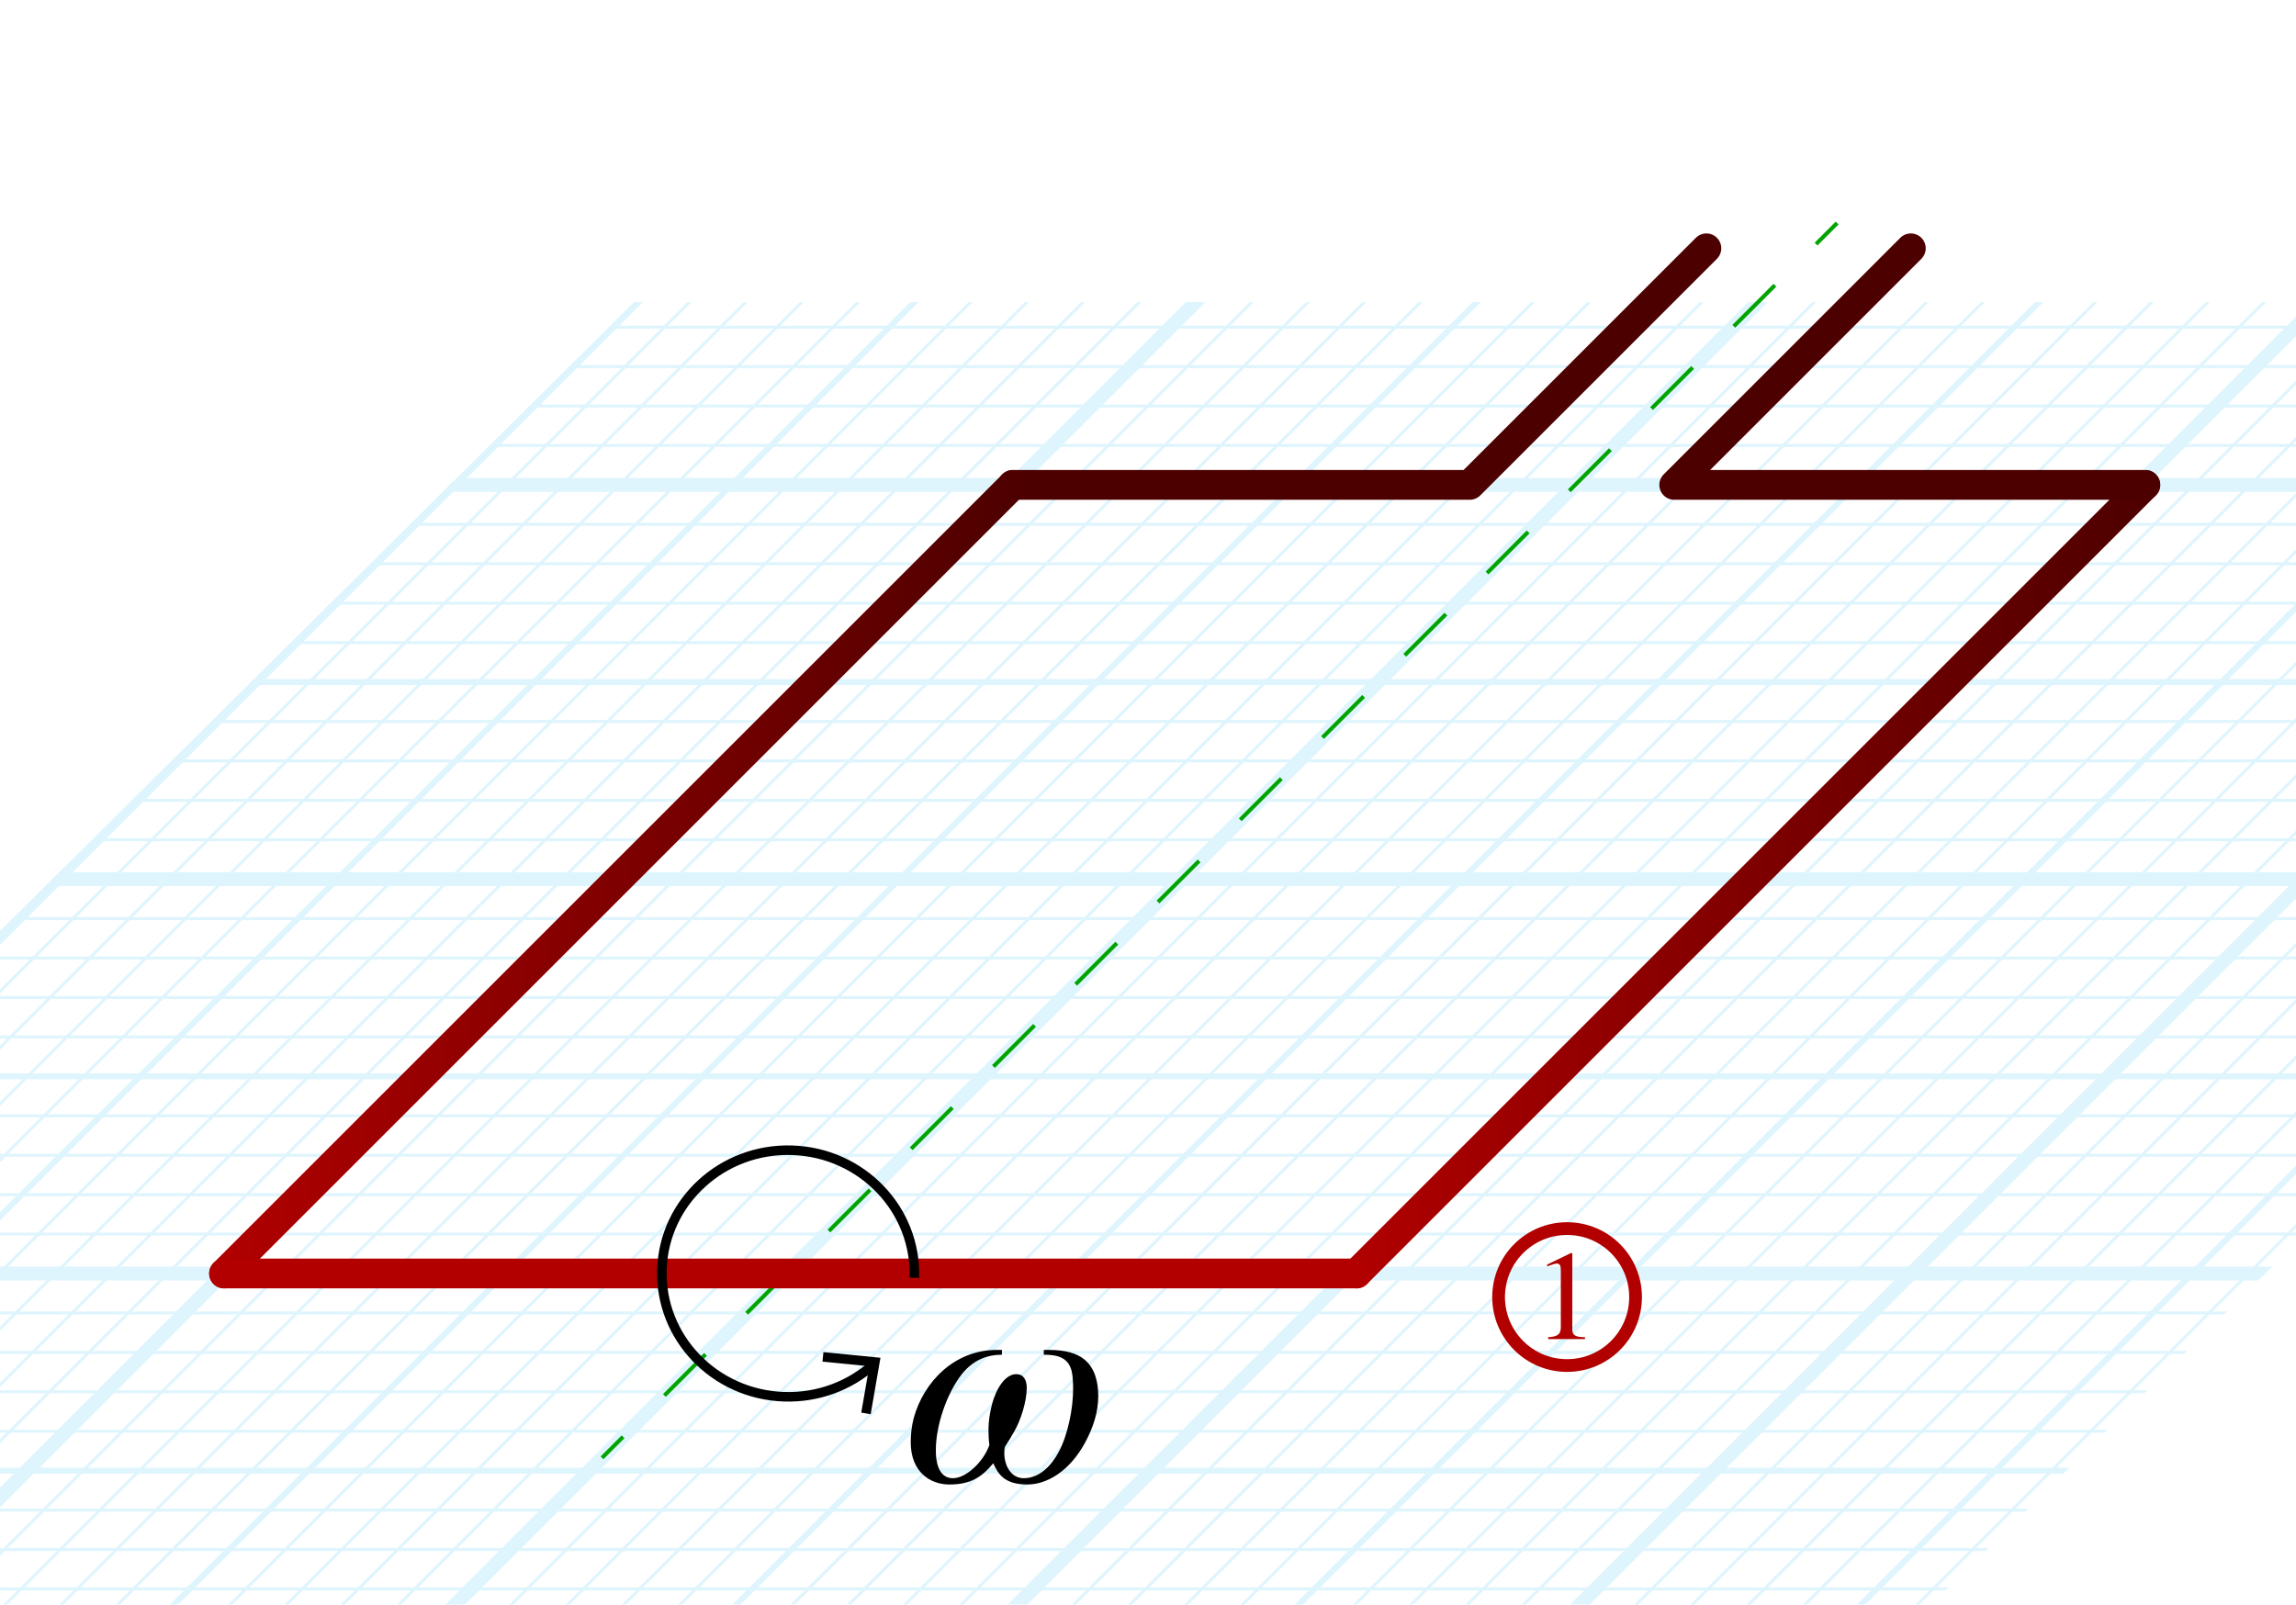 <?xml version="1.0" encoding="utf-8"?>
<!-- Generator: Adobe Illustrator 26.0.1, SVG Export Plug-In . SVG Version: 6.00 Build 0)  -->
<svg version="1.1" xmlns="http://www.w3.org/2000/svg" xmlns:xlink="http://www.w3.org/1999/xlink" x="0px" y="0px"
	 viewBox="0 0 115.73 80.908" enable-background="new 0 0 115.73 80.908" xml:space="preserve">
<g id="Graph_paper_slanted" opacity="0.5">
	<g id="Clipped_grid_00000003068028900943026870000011536296927355263674_">
		<defs>
			<polygon id="SVGID_1_" points="81.006,97.104 -50.577,97.104 31.97,15.239 163.553,15.239 			"/>
		</defs>
		<clipPath id="SVGID_00000024717645630178284280000008087311685780605324_">
			<use xlink:href="#SVGID_1_"  overflow="visible"/>
		</clipPath>
		
			<g id="Grid_00000142891597197125820610000009767860333217090727_" opacity="0.25" clip-path="url(#SVGID_00000024717645630178284280000008087311685780605324_)">
			<g id="Horizontal_1_mm_00000151508609497893311650000018408800186222605470_">
				
					<line fill="none" stroke="#00ABEB" stroke-width="0.15" stroke-miterlimit="10" x1="3.707" y1="-13.324" x2="230.548" y2="-13.324"/>
				
					<line fill="none" stroke="#00ABEB" stroke-width="0.15" stroke-miterlimit="10" x1="5.695" y1="-15.312" x2="232.536" y2="-15.312"/>
				
					<line fill="none" stroke="#00ABEB" stroke-width="0.15" stroke-miterlimit="10" x1="-113.582" y1="103.964" x2="113.259" y2="103.964"/>
				
					<line fill="none" stroke="#00ABEB" stroke-width="0.15" stroke-miterlimit="10" x1="-111.594" y1="101.976" x2="115.247" y2="101.976"/>
				
					<line fill="none" stroke="#00ABEB" stroke-width="0.15" stroke-miterlimit="10" x1="-109.606" y1="99.988" x2="117.235" y2="99.988"/>
				<line fill="none" stroke="#00ABEB" stroke-width="0.15" stroke-miterlimit="10" x1="-107.618" y1="98" x2="119.223" y2="98"/>
				
					<line fill="none" stroke="#00ABEB" stroke-width="0.15" stroke-miterlimit="10" x1="-105.63" y1="96.012" x2="121.211" y2="96.012"/>
				
					<line fill="none" stroke="#00ABEB" stroke-width="0.15" stroke-miterlimit="10" x1="-103.642" y1="94.025" x2="123.199" y2="94.025"/>
				
					<line fill="none" stroke="#00ABEB" stroke-width="0.15" stroke-miterlimit="10" x1="-101.654" y1="92.037" x2="125.187" y2="92.037"/>
				
					<line fill="none" stroke="#00ABEB" stroke-width="0.15" stroke-miterlimit="10" x1="-99.667" y1="90.049" x2="127.174" y2="90.049"/>
				
					<line fill="none" stroke="#00ABEB" stroke-width="0.15" stroke-miterlimit="10" x1="-97.678" y1="88.061" x2="129.163" y2="88.061"/>
				
					<line fill="none" stroke="#00ABEB" stroke-width="0.15" stroke-miterlimit="10" x1="-95.69" y1="86.072" x2="131.151" y2="86.072"/>
				
					<line fill="none" stroke="#00ABEB" stroke-width="0.15" stroke-miterlimit="10" x1="-93.703" y1="84.085" x2="133.138" y2="84.085"/>
				
					<line fill="none" stroke="#00ABEB" stroke-width="0.15" stroke-miterlimit="10" x1="-91.714" y1="82.097" x2="135.126" y2="82.097"/>
				
					<line fill="none" stroke="#00ABEB" stroke-width="0.15" stroke-miterlimit="10" x1="-89.726" y1="80.109" x2="137.115" y2="80.109"/>
				
					<line fill="none" stroke="#00ABEB" stroke-width="0.15" stroke-miterlimit="10" x1="-87.739" y1="78.121" x2="139.102" y2="78.121"/>
				
					<line fill="none" stroke="#00ABEB" stroke-width="0.15" stroke-miterlimit="10" x1="-85.751" y1="76.133" x2="141.09" y2="76.133"/>
				
					<line fill="none" stroke="#00ABEB" stroke-width="0.15" stroke-miterlimit="10" x1="-83.762" y1="74.145" x2="143.078" y2="74.145"/>
				
					<line fill="none" stroke="#00ABEB" stroke-width="0.15" stroke-miterlimit="10" x1="-81.775" y1="72.157" x2="145.066" y2="72.157"/>
				
					<line fill="none" stroke="#00ABEB" stroke-width="0.15" stroke-miterlimit="10" x1="-79.787" y1="70.169" x2="147.054" y2="70.169"/>
				
					<line fill="none" stroke="#00ABEB" stroke-width="0.15" stroke-miterlimit="10" x1="-77.799" y1="68.181" x2="149.042" y2="68.181"/>
				
					<line fill="none" stroke="#00ABEB" stroke-width="0.15" stroke-miterlimit="10" x1="-75.811" y1="66.194" x2="151.03" y2="66.194"/>
				
					<line fill="none" stroke="#00ABEB" stroke-width="0.15" stroke-miterlimit="10" x1="-73.823" y1="64.205" x2="153.018" y2="64.205"/>
				
					<line fill="none" stroke="#00ABEB" stroke-width="0.15" stroke-miterlimit="10" x1="-71.834" y1="62.217" x2="155.006" y2="62.217"/>
				
					<line fill="none" stroke="#00ABEB" stroke-width="0.15" stroke-miterlimit="10" x1="-69.847" y1="60.23" x2="156.994" y2="60.23"/>
				
					<line fill="none" stroke="#00ABEB" stroke-width="0.15" stroke-miterlimit="10" x1="-67.859" y1="58.241" x2="158.982" y2="58.241"/>
				
					<line fill="none" stroke="#00ABEB" stroke-width="0.15" stroke-miterlimit="10" x1="-65.871" y1="56.254" x2="160.97" y2="56.254"/>
				
					<line fill="none" stroke="#00ABEB" stroke-width="0.15" stroke-miterlimit="10" x1="-63.883" y1="54.266" x2="162.958" y2="54.266"/>
				
					<line fill="none" stroke="#00ABEB" stroke-width="0.15" stroke-miterlimit="10" x1="-61.895" y1="52.278" x2="164.946" y2="52.278"/>
				
					<line fill="none" stroke="#00ABEB" stroke-width="0.15" stroke-miterlimit="10" x1="-59.907" y1="50.29" x2="166.933" y2="50.29"/>
				
					<line fill="none" stroke="#00ABEB" stroke-width="0.15" stroke-miterlimit="10" x1="-57.919" y1="48.302" x2="168.921" y2="48.302"/>
				
					<line fill="none" stroke="#00ABEB" stroke-width="0.15" stroke-miterlimit="10" x1="-55.931" y1="46.314" x2="170.91" y2="46.314"/>
				
					<line fill="none" stroke="#00ABEB" stroke-width="0.15" stroke-miterlimit="10" x1="-53.944" y1="44.326" x2="172.897" y2="44.326"/>
				
					<line fill="none" stroke="#00ABEB" stroke-width="0.15" stroke-miterlimit="10" x1="-51.956" y1="42.338" x2="174.885" y2="42.338"/>
				
					<line fill="none" stroke="#00ABEB" stroke-width="0.15" stroke-miterlimit="10" x1="-49.967" y1="40.35" x2="176.873" y2="40.35"/>
				
					<line fill="none" stroke="#00ABEB" stroke-width="0.15" stroke-miterlimit="10" x1="-47.98" y1="38.363" x2="178.861" y2="38.363"/>
				
					<line fill="none" stroke="#00ABEB" stroke-width="0.15" stroke-miterlimit="10" x1="-45.992" y1="36.374" x2="180.849" y2="36.374"/>
				
					<line fill="none" stroke="#00ABEB" stroke-width="0.15" stroke-miterlimit="10" x1="-44.004" y1="34.386" x2="182.837" y2="34.386"/>
				
					<line fill="none" stroke="#00ABEB" stroke-width="0.15" stroke-miterlimit="10" x1="-42.016" y1="32.399" x2="184.825" y2="32.399"/>
				
					<line fill="none" stroke="#00ABEB" stroke-width="0.15" stroke-miterlimit="10" x1="-40.028" y1="30.411" x2="186.813" y2="30.411"/>
				
					<line fill="none" stroke="#00ABEB" stroke-width="0.15" stroke-miterlimit="10" x1="-38.04" y1="28.422" x2="188.801" y2="28.422"/>
				
					<line fill="none" stroke="#00ABEB" stroke-width="0.15" stroke-miterlimit="10" x1="-36.052" y1="26.435" x2="190.789" y2="26.435"/>
				
					<line fill="none" stroke="#00ABEB" stroke-width="0.15" stroke-miterlimit="10" x1="-34.064" y1="24.446" x2="192.777" y2="24.446"/>
				
					<line fill="none" stroke="#00ABEB" stroke-width="0.15" stroke-miterlimit="10" x1="-32.076" y1="22.459" x2="194.765" y2="22.459"/>
				
					<line fill="none" stroke="#00ABEB" stroke-width="0.15" stroke-miterlimit="10" x1="-30.088" y1="20.471" x2="196.753" y2="20.471"/>
				
					<line fill="none" stroke="#00ABEB" stroke-width="0.15" stroke-miterlimit="10" x1="-28.1" y1="18.483" x2="198.741" y2="18.483"/>
				
					<line fill="none" stroke="#00ABEB" stroke-width="0.15" stroke-miterlimit="10" x1="-26.112" y1="16.495" x2="200.728" y2="16.495"/>
				
					<line fill="none" stroke="#00ABEB" stroke-width="0.15" stroke-miterlimit="10" x1="-24.124" y1="14.507" x2="202.717" y2="14.507"/>
				
					<line fill="none" stroke="#00ABEB" stroke-width="0.15" stroke-miterlimit="10" x1="-22.136" y1="12.519" x2="204.705" y2="12.519"/>
				
					<line fill="none" stroke="#00ABEB" stroke-width="0.15" stroke-miterlimit="10" x1="-20.149" y1="10.531" x2="206.692" y2="10.531"/>
				
					<line fill="none" stroke="#00ABEB" stroke-width="0.15" stroke-miterlimit="10" x1="-18.16" y1="8.543" x2="208.68" y2="8.543"/>
				
					<line fill="none" stroke="#00ABEB" stroke-width="0.15" stroke-miterlimit="10" x1="-16.172" y1="6.555" x2="210.669" y2="6.555"/>
				
					<line fill="none" stroke="#00ABEB" stroke-width="0.15" stroke-miterlimit="10" x1="-14.185" y1="4.568" x2="212.656" y2="4.568"/>
				
					<line fill="none" stroke="#00ABEB" stroke-width="0.15" stroke-miterlimit="10" x1="-12.197" y1="2.58" x2="214.644" y2="2.58"/>
				
					<line fill="none" stroke="#00ABEB" stroke-width="0.15" stroke-miterlimit="10" x1="-10.208" y1="0.591" x2="216.632" y2="0.591"/>
				
					<line fill="none" stroke="#00ABEB" stroke-width="0.15" stroke-miterlimit="10" x1="-8.221" y1="-1.396" x2="218.62" y2="-1.396"/>
				
					<line fill="none" stroke="#00ABEB" stroke-width="0.15" stroke-miterlimit="10" x1="-6.233" y1="-3.385" x2="220.608" y2="-3.385"/>
				
					<line fill="none" stroke="#00ABEB" stroke-width="0.15" stroke-miterlimit="10" x1="-4.245" y1="-5.372" x2="222.596" y2="-5.372"/>
				
					<line fill="none" stroke="#00ABEB" stroke-width="0.15" stroke-miterlimit="10" x1="-2.257" y1="-7.36" x2="224.584" y2="-7.36"/>
				
					<line fill="none" stroke="#00ABEB" stroke-width="0.15" stroke-miterlimit="10" x1="-0.269" y1="-9.348" x2="226.572" y2="-9.348"/>
				
					<line fill="none" stroke="#00ABEB" stroke-width="0.15" stroke-miterlimit="10" x1="1.719" y1="-11.336" x2="228.56" y2="-11.336"/>
			</g>
			<g id="Vertical_1_mm_00000181073523592228201180000012361058669048395659_">
				<g>
					
						<line fill="none" stroke="#00ABEB" stroke-width="0.15" stroke-miterlimit="10" x1="-113.497" y1="103.954" x2="5.823" y2="-15.365"/>
				</g>
				
					<line fill="none" stroke="#00ABEB" stroke-width="0.15" stroke-miterlimit="10" x1="-110.663" y1="103.954" x2="8.657" y2="-15.365"/>
				
					<line fill="none" stroke="#00ABEB" stroke-width="0.15" stroke-miterlimit="10" x1="-107.828" y1="103.954" x2="11.492" y2="-15.365"/>
				
					<line fill="none" stroke="#00ABEB" stroke-width="0.15" stroke-miterlimit="10" x1="-104.993" y1="103.954" x2="14.327" y2="-15.365"/>
				
					<line fill="none" stroke="#00ABEB" stroke-width="0.15" stroke-miterlimit="10" x1="-102.159" y1="103.954" x2="17.161" y2="-15.365"/>
				
					<line fill="none" stroke="#00ABEB" stroke-width="0.15" stroke-miterlimit="10" x1="-99.324" y1="103.954" x2="19.996" y2="-15.365"/>
				
					<line fill="none" stroke="#00ABEB" stroke-width="0.15" stroke-miterlimit="10" x1="-96.489" y1="103.954" x2="22.831" y2="-15.365"/>
				
					<line fill="none" stroke="#00ABEB" stroke-width="0.15" stroke-miterlimit="10" x1="-93.655" y1="103.954" x2="25.665" y2="-15.365"/>
				
					<line fill="none" stroke="#00ABEB" stroke-width="0.15" stroke-miterlimit="10" x1="-90.82" y1="103.954" x2="28.5" y2="-15.365"/>
				
					<line fill="none" stroke="#00ABEB" stroke-width="0.15" stroke-miterlimit="10" x1="-87.986" y1="103.954" x2="31.334" y2="-15.365"/>
				
					<line fill="none" stroke="#00ABEB" stroke-width="0.15" stroke-miterlimit="10" x1="-85.151" y1="103.954" x2="34.169" y2="-15.365"/>
				
					<line fill="none" stroke="#00ABEB" stroke-width="0.15" stroke-miterlimit="10" x1="-82.316" y1="103.954" x2="37.004" y2="-15.365"/>
				
					<line fill="none" stroke="#00ABEB" stroke-width="0.15" stroke-miterlimit="10" x1="-79.482" y1="103.954" x2="39.838" y2="-15.365"/>
				
					<line fill="none" stroke="#00ABEB" stroke-width="0.15" stroke-miterlimit="10" x1="-76.647" y1="103.954" x2="42.673" y2="-15.365"/>
				
					<line fill="none" stroke="#00ABEB" stroke-width="0.15" stroke-miterlimit="10" x1="-73.812" y1="103.954" x2="45.508" y2="-15.365"/>
				
					<line fill="none" stroke="#00ABEB" stroke-width="0.15" stroke-miterlimit="10" x1="-70.978" y1="103.954" x2="48.342" y2="-15.365"/>
				
					<line fill="none" stroke="#00ABEB" stroke-width="0.15" stroke-miterlimit="10" x1="-68.143" y1="103.954" x2="51.177" y2="-15.365"/>
				
					<line fill="none" stroke="#00ABEB" stroke-width="0.15" stroke-miterlimit="10" x1="-65.308" y1="103.954" x2="54.012" y2="-15.365"/>
				
					<line fill="none" stroke="#00ABEB" stroke-width="0.15" stroke-miterlimit="10" x1="-62.474" y1="103.954" x2="56.846" y2="-15.365"/>
				
					<line fill="none" stroke="#00ABEB" stroke-width="0.15" stroke-miterlimit="10" x1="-59.639" y1="103.954" x2="59.681" y2="-15.365"/>
				
					<line fill="none" stroke="#00ABEB" stroke-width="0.15" stroke-miterlimit="10" x1="-56.804" y1="103.954" x2="62.516" y2="-15.365"/>
				
					<line fill="none" stroke="#00ABEB" stroke-width="0.15" stroke-miterlimit="10" x1="-53.97" y1="103.954" x2="65.35" y2="-15.365"/>
				
					<line fill="none" stroke="#00ABEB" stroke-width="0.15" stroke-miterlimit="10" x1="-51.135" y1="103.954" x2="68.185" y2="-15.365"/>
				
					<line fill="none" stroke="#00ABEB" stroke-width="0.15" stroke-miterlimit="10" x1="-48.3" y1="103.954" x2="71.02" y2="-15.365"/>
				
					<line fill="none" stroke="#00ABEB" stroke-width="0.15" stroke-miterlimit="10" x1="-45.466" y1="103.954" x2="73.854" y2="-15.365"/>
				
					<line fill="none" stroke="#00ABEB" stroke-width="0.15" stroke-miterlimit="10" x1="-42.631" y1="103.954" x2="76.689" y2="-15.365"/>
				
					<line fill="none" stroke="#00ABEB" stroke-width="0.15" stroke-miterlimit="10" x1="-39.797" y1="103.954" x2="79.523" y2="-15.365"/>
				
					<line fill="none" stroke="#00ABEB" stroke-width="0.15" stroke-miterlimit="10" x1="-36.962" y1="103.954" x2="82.358" y2="-15.365"/>
				
					<line fill="none" stroke="#00ABEB" stroke-width="0.15" stroke-miterlimit="10" x1="-34.127" y1="103.954" x2="85.193" y2="-15.365"/>
				
					<line fill="none" stroke="#00ABEB" stroke-width="0.15" stroke-miterlimit="10" x1="-31.293" y1="103.954" x2="88.027" y2="-15.365"/>
				
					<line fill="none" stroke="#00ABEB" stroke-width="0.15" stroke-miterlimit="10" x1="-28.458" y1="103.954" x2="90.862" y2="-15.365"/>
				
					<line fill="none" stroke="#00ABEB" stroke-width="0.15" stroke-miterlimit="10" x1="-25.623" y1="103.954" x2="93.697" y2="-15.365"/>
				
					<line fill="none" stroke="#00ABEB" stroke-width="0.15" stroke-miterlimit="10" x1="-22.789" y1="103.954" x2="96.531" y2="-15.365"/>
				
					<line fill="none" stroke="#00ABEB" stroke-width="0.15" stroke-miterlimit="10" x1="-19.954" y1="103.954" x2="99.366" y2="-15.365"/>
				
					<line fill="none" stroke="#00ABEB" stroke-width="0.15" stroke-miterlimit="10" x1="-17.119" y1="103.954" x2="102.201" y2="-15.365"/>
				
					<line fill="none" stroke="#00ABEB" stroke-width="0.15" stroke-miterlimit="10" x1="-14.285" y1="103.954" x2="105.035" y2="-15.365"/>
				
					<line fill="none" stroke="#00ABEB" stroke-width="0.15" stroke-miterlimit="10" x1="-11.45" y1="103.954" x2="107.87" y2="-15.365"/>
				
					<line fill="none" stroke="#00ABEB" stroke-width="0.15" stroke-miterlimit="10" x1="-8.615" y1="103.954" x2="110.705" y2="-15.365"/>
				
					<line fill="none" stroke="#00ABEB" stroke-width="0.15" stroke-miterlimit="10" x1="-5.781" y1="103.954" x2="113.539" y2="-15.365"/>
				
					<line fill="none" stroke="#00ABEB" stroke-width="0.15" stroke-miterlimit="10" x1="-2.946" y1="103.954" x2="116.374" y2="-15.365"/>
				
					<line fill="none" stroke="#00ABEB" stroke-width="0.15" stroke-miterlimit="10" x1="-0.112" y1="103.954" x2="119.208" y2="-15.365"/>
				
					<line fill="none" stroke="#00ABEB" stroke-width="0.15" stroke-miterlimit="10" x1="2.723" y1="103.954" x2="122.043" y2="-15.365"/>
				
					<line fill="none" stroke="#00ABEB" stroke-width="0.15" stroke-miterlimit="10" x1="5.558" y1="103.954" x2="124.878" y2="-15.365"/>
				
					<line fill="none" stroke="#00ABEB" stroke-width="0.15" stroke-miterlimit="10" x1="8.392" y1="103.954" x2="127.712" y2="-15.365"/>
				
					<line fill="none" stroke="#00ABEB" stroke-width="0.15" stroke-miterlimit="10" x1="11.227" y1="103.954" x2="130.547" y2="-15.365"/>
				
					<line fill="none" stroke="#00ABEB" stroke-width="0.15" stroke-miterlimit="10" x1="14.062" y1="103.954" x2="133.382" y2="-15.365"/>
				
					<line fill="none" stroke="#00ABEB" stroke-width="0.15" stroke-miterlimit="10" x1="16.896" y1="103.954" x2="136.216" y2="-15.365"/>
				
					<line fill="none" stroke="#00ABEB" stroke-width="0.15" stroke-miterlimit="10" x1="19.731" y1="103.954" x2="139.051" y2="-15.365"/>
				
					<line fill="none" stroke="#00ABEB" stroke-width="0.15" stroke-miterlimit="10" x1="22.566" y1="103.954" x2="141.886" y2="-15.365"/>
				
					<line fill="none" stroke="#00ABEB" stroke-width="0.15" stroke-miterlimit="10" x1="25.4" y1="103.954" x2="144.72" y2="-15.365"/>
				
					<line fill="none" stroke="#00ABEB" stroke-width="0.15" stroke-miterlimit="10" x1="28.235" y1="103.954" x2="147.555" y2="-15.365"/>
				
					<line fill="none" stroke="#00ABEB" stroke-width="0.15" stroke-miterlimit="10" x1="31.07" y1="103.954" x2="150.39" y2="-15.365"/>
				
					<line fill="none" stroke="#00ABEB" stroke-width="0.15" stroke-miterlimit="10" x1="33.904" y1="103.954" x2="153.224" y2="-15.365"/>
				
					<line fill="none" stroke="#00ABEB" stroke-width="0.15" stroke-miterlimit="10" x1="36.739" y1="103.954" x2="156.059" y2="-15.365"/>
				
					<line fill="none" stroke="#00ABEB" stroke-width="0.15" stroke-miterlimit="10" x1="39.574" y1="103.954" x2="158.894" y2="-15.365"/>
				
					<line fill="none" stroke="#00ABEB" stroke-width="0.15" stroke-miterlimit="10" x1="42.408" y1="103.954" x2="161.728" y2="-15.365"/>
				
					<line fill="none" stroke="#00ABEB" stroke-width="0.15" stroke-miterlimit="10" x1="45.243" y1="103.954" x2="164.563" y2="-15.365"/>
				
					<line fill="none" stroke="#00ABEB" stroke-width="0.15" stroke-miterlimit="10" x1="48.077" y1="103.954" x2="167.397" y2="-15.365"/>
				
					<line fill="none" stroke="#00ABEB" stroke-width="0.15" stroke-miterlimit="10" x1="50.912" y1="103.954" x2="170.232" y2="-15.365"/>
				
					<line fill="none" stroke="#00ABEB" stroke-width="0.15" stroke-miterlimit="10" x1="53.747" y1="103.954" x2="173.067" y2="-15.365"/>
				
					<line fill="none" stroke="#00ABEB" stroke-width="0.15" stroke-miterlimit="10" x1="56.581" y1="103.954" x2="175.901" y2="-15.365"/>
				
					<line fill="none" stroke="#00ABEB" stroke-width="0.15" stroke-miterlimit="10" x1="59.416" y1="103.954" x2="178.736" y2="-15.365"/>
				
					<line fill="none" stroke="#00ABEB" stroke-width="0.15" stroke-miterlimit="10" x1="62.251" y1="103.954" x2="181.571" y2="-15.365"/>
				
					<line fill="none" stroke="#00ABEB" stroke-width="0.15" stroke-miterlimit="10" x1="65.085" y1="103.954" x2="184.405" y2="-15.365"/>
				
					<line fill="none" stroke="#00ABEB" stroke-width="0.15" stroke-miterlimit="10" x1="67.92" y1="103.954" x2="187.24" y2="-15.365"/>
				
					<line fill="none" stroke="#00ABEB" stroke-width="0.15" stroke-miterlimit="10" x1="70.755" y1="103.954" x2="190.075" y2="-15.365"/>
				
					<line fill="none" stroke="#00ABEB" stroke-width="0.15" stroke-miterlimit="10" x1="73.589" y1="103.954" x2="192.909" y2="-15.365"/>
				
					<line fill="none" stroke="#00ABEB" stroke-width="0.15" stroke-miterlimit="10" x1="76.424" y1="103.954" x2="195.744" y2="-15.365"/>
				
					<line fill="none" stroke="#00ABEB" stroke-width="0.15" stroke-miterlimit="10" x1="79.259" y1="103.954" x2="198.579" y2="-15.365"/>
				
					<line fill="none" stroke="#00ABEB" stroke-width="0.15" stroke-miterlimit="10" x1="82.093" y1="103.954" x2="201.413" y2="-15.365"/>
				
					<line fill="none" stroke="#00ABEB" stroke-width="0.15" stroke-miterlimit="10" x1="84.928" y1="103.954" x2="204.248" y2="-15.365"/>
				
					<line fill="none" stroke="#00ABEB" stroke-width="0.15" stroke-miterlimit="10" x1="87.763" y1="103.954" x2="207.083" y2="-15.365"/>
				
					<line fill="none" stroke="#00ABEB" stroke-width="0.15" stroke-miterlimit="10" x1="90.597" y1="103.954" x2="209.917" y2="-15.365"/>
				
					<line fill="none" stroke="#00ABEB" stroke-width="0.15" stroke-miterlimit="10" x1="93.432" y1="103.954" x2="212.752" y2="-15.365"/>
				
					<line fill="none" stroke="#00ABEB" stroke-width="0.15" stroke-miterlimit="10" x1="96.266" y1="103.954" x2="215.586" y2="-15.365"/>
				
					<line fill="none" stroke="#00ABEB" stroke-width="0.15" stroke-miterlimit="10" x1="99.101" y1="103.954" x2="218.421" y2="-15.365"/>
				
					<line fill="none" stroke="#00ABEB" stroke-width="0.15" stroke-miterlimit="10" x1="101.936" y1="103.954" x2="221.256" y2="-15.365"/>
				
					<line fill="none" stroke="#00ABEB" stroke-width="0.15" stroke-miterlimit="10" x1="104.77" y1="103.954" x2="224.09" y2="-15.365"/>
				
					<line fill="none" stroke="#00ABEB" stroke-width="0.15" stroke-miterlimit="10" x1="107.605" y1="103.954" x2="226.925" y2="-15.365"/>
				
					<line fill="none" stroke="#00ABEB" stroke-width="0.15" stroke-miterlimit="10" x1="110.44" y1="103.954" x2="229.76" y2="-15.365"/>
				
					<line fill="none" stroke="#00ABEB" stroke-width="0.15" stroke-miterlimit="10" x1="113.274" y1="103.954" x2="232.594" y2="-15.365"/>
			</g>
			<g id="Horizontal_5_mm_00000011735556503592991880000008134099091165005186_">
				
					<line fill="none" stroke="#00ABEB" stroke-width="0.3" stroke-miterlimit="10" x1="-113.857" y1="103.964" x2="113.259" y2="103.964"/>
				
					<line fill="none" stroke="#00ABEB" stroke-width="0.3" stroke-miterlimit="10" x1="-103.917" y1="94.025" x2="123.199" y2="94.025"/>
				
					<line fill="none" stroke="#00ABEB" stroke-width="0.3" stroke-miterlimit="10" x1="-93.977" y1="84.085" x2="133.138" y2="84.085"/>
				
					<line fill="none" stroke="#00ABEB" stroke-width="0.3" stroke-miterlimit="10" x1="-84.037" y1="74.145" x2="143.078" y2="74.145"/>
				
					<line fill="none" stroke="#00ABEB" stroke-width="0.3" stroke-miterlimit="10" x1="-74.098" y1="64.205" x2="153.018" y2="64.205"/>
				
					<line fill="none" stroke="#00ABEB" stroke-width="0.3" stroke-miterlimit="10" x1="-64.158" y1="54.266" x2="162.958" y2="54.266"/>
				
					<line fill="none" stroke="#00ABEB" stroke-width="0.3" stroke-miterlimit="10" x1="-54.219" y1="44.326" x2="172.897" y2="44.326"/>
				
					<line fill="none" stroke="#00ABEB" stroke-width="0.3" stroke-miterlimit="10" x1="-44.278" y1="34.386" x2="182.837" y2="34.386"/>
				
					<line fill="none" stroke="#00ABEB" stroke-width="0.3" stroke-miterlimit="10" x1="-34.339" y1="24.446" x2="192.777" y2="24.446"/>
				
					<line fill="none" stroke="#00ABEB" stroke-width="0.3" stroke-miterlimit="10" x1="-24.399" y1="14.507" x2="202.717" y2="14.507"/>
				
					<line fill="none" stroke="#00ABEB" stroke-width="0.3" stroke-miterlimit="10" x1="-14.46" y1="4.568" x2="212.656" y2="4.568"/>
			</g>
			<g id="Vertical_5_mm_00000064346364918789686960000003233481195482251947_">
				
					<line fill="none" stroke="#00ABEB" stroke-width="0.3" stroke-miterlimit="10" x1="-113.497" y1="103.954" x2="6.016" y2="-15.558"/>
				
					<line fill="none" stroke="#00ABEB" stroke-width="0.3" stroke-miterlimit="10" x1="-99.324" y1="103.954" x2="20.189" y2="-15.558"/>
				
					<line fill="none" stroke="#00ABEB" stroke-width="0.3" stroke-miterlimit="10" x1="-85.151" y1="103.954" x2="34.362" y2="-15.558"/>
				
					<line fill="none" stroke="#00ABEB" stroke-width="0.3" stroke-miterlimit="10" x1="-70.978" y1="103.954" x2="48.535" y2="-15.558"/>
				
					<line fill="none" stroke="#00ABEB" stroke-width="0.3" stroke-miterlimit="10" x1="-56.804" y1="103.954" x2="62.709" y2="-15.558"/>
				
					<line fill="none" stroke="#00ABEB" stroke-width="0.3" stroke-miterlimit="10" x1="-42.631" y1="103.954" x2="76.882" y2="-15.558"/>
				
					<line fill="none" stroke="#00ABEB" stroke-width="0.3" stroke-miterlimit="10" x1="-28.458" y1="103.954" x2="91.055" y2="-15.558"/>
				
					<line fill="none" stroke="#00ABEB" stroke-width="0.3" stroke-miterlimit="10" x1="-14.285" y1="103.954" x2="105.228" y2="-15.558"/>
				
					<line fill="none" stroke="#00ABEB" stroke-width="0.3" stroke-miterlimit="10" x1="-0.112" y1="103.954" x2="119.401" y2="-15.558"/>
				
					<line fill="none" stroke="#00ABEB" stroke-width="0.3" stroke-miterlimit="10" x1="14.062" y1="103.954" x2="133.575" y2="-15.558"/>
				
					<line fill="none" stroke="#00ABEB" stroke-width="0.3" stroke-miterlimit="10" x1="28.235" y1="103.954" x2="147.748" y2="-15.558"/>
				
					<line fill="none" stroke="#00ABEB" stroke-width="0.3" stroke-miterlimit="10" x1="42.408" y1="103.954" x2="161.921" y2="-15.558"/>
				
					<line fill="none" stroke="#00ABEB" stroke-width="0.3" stroke-miterlimit="10" x1="56.581" y1="103.954" x2="176.094" y2="-15.558"/>
				
					<line fill="none" stroke="#00ABEB" stroke-width="0.3" stroke-miterlimit="10" x1="70.755" y1="103.954" x2="190.268" y2="-15.558"/>
				
					<line fill="none" stroke="#00ABEB" stroke-width="0.3" stroke-miterlimit="10" x1="84.928" y1="103.954" x2="204.441" y2="-15.558"/>
				
					<line fill="none" stroke="#00ABEB" stroke-width="0.3" stroke-miterlimit="10" x1="99.101" y1="103.954" x2="218.614" y2="-15.558"/>
				
					<line fill="none" stroke="#00ABEB" stroke-width="0.3" stroke-miterlimit="10" x1="113.274" y1="103.954" x2="232.787" y2="-15.558"/>
			</g>
			<g id="Horizontal_10_mm_00000163045836177147705350000008480455355013810362_">
				
					<line id="_x31_9_00000057116790517712807720000015084113881736219806_" fill="none" stroke="#00ABEB" stroke-width="0.7" stroke-miterlimit="10" x1="-113.857" y1="103.964" x2="113.259" y2="103.964"/>
				
					<line id="_x32_0_00000024685878617286333290000013167547815532084100_" fill="none" stroke="#00ABEB" stroke-width="0.7" stroke-miterlimit="10" x1="-93.977" y1="84.085" x2="133.138" y2="84.085"/>
				
					<line id="_x32_1_00000138564813020868535020000012777939180148238773_" fill="none" stroke="#00ABEB" stroke-width="0.7" stroke-miterlimit="10" x1="-74.098" y1="64.205" x2="153.018" y2="64.205"/>
				
					<line id="_x32_2_00000052807586205252870140000014502512662559454639_" fill="none" stroke="#00ABEB" stroke-width="0.7" stroke-miterlimit="10" x1="-54.219" y1="44.326" x2="172.897" y2="44.326"/>
				
					<line id="_x32_3_00000051376893246677475670000009295515732899575694_" fill="none" stroke="#00ABEB" stroke-width="0.7" stroke-miterlimit="10" x1="-34.339" y1="24.446" x2="192.777" y2="24.446"/>
				
					<line id="_x32_4_00000099657911357833521510000007853591198542098087_" fill="none" stroke="#00ABEB" stroke-width="0.7" stroke-miterlimit="10" x1="-14.46" y1="4.568" x2="212.656" y2="4.568"/>
				
					<line id="_x32_5_00000155127691660191171140000008292164438978366870_" fill="none" stroke="#00ABEB" stroke-width="0.7" stroke-miterlimit="10" x1="5.42" y1="-15.312" x2="232.536" y2="-15.312"/>
			</g>
			<g id="Vertical_10_mm_00000134969164297783457920000010833503864539426239_">
				
					<line id="_x30__00000151539528360119995570000005083818057555393183_" fill="none" stroke="#00ABEB" stroke-width="0.7" stroke-miterlimit="10" x1="-113.497" y1="103.954" x2="6.016" y2="-15.558"/>
				
					<line id="_x31__00000021823889366233599640000011971139016478256513_" fill="none" stroke="#00ABEB" stroke-width="0.7" stroke-miterlimit="10" x1="-85.151" y1="103.954" x2="34.362" y2="-15.558"/>
				
					<line id="_x32__00000071550223824624162640000006130814236846722696_" fill="none" stroke="#00ABEB" stroke-width="0.7" stroke-miterlimit="10" x1="-56.804" y1="103.954" x2="62.709" y2="-15.558"/>
				
					<line id="_x33__00000042015976804734918030000005045165563697445304_" fill="none" stroke="#00ABEB" stroke-width="0.7" stroke-miterlimit="10" x1="-28.458" y1="103.954" x2="91.055" y2="-15.558"/>
				
					<line id="_x34__00000081637789328126233800000002486991317463304126_" fill="none" stroke="#00ABEB" stroke-width="0.7" stroke-miterlimit="10" x1="-0.112" y1="103.954" x2="119.401" y2="-15.558"/>
				
					<line id="_x35__00000051353690731882489090000004794744233340785543_" fill="none" stroke="#00ABEB" stroke-width="0.7" stroke-miterlimit="10" x1="28.235" y1="103.954" x2="147.748" y2="-15.558"/>
				
					<line id="_x36__00000011745311307505536660000010485558803267122343_" fill="none" stroke="#00ABEB" stroke-width="0.7" stroke-miterlimit="10" x1="56.581" y1="103.954" x2="176.094" y2="-15.558"/>
				
					<line id="_x37__00000045602144989735358580000003937589459941247142_" fill="none" stroke="#00ABEB" stroke-width="0.7" stroke-miterlimit="10" x1="84.928" y1="103.954" x2="204.441" y2="-15.558"/>
				
					<line id="_x38__00000047029857857898873560000014194396358708286345_" fill="none" stroke="#00ABEB" stroke-width="0.7" stroke-miterlimit="10" x1="113.274" y1="103.954" x2="232.787" y2="-15.558"/>
			</g>
		</g>
	</g>
</g>
<g id="base">
	<polygon display="none" opacity="0.05" fill="#00A300" points="71.086,24.446 87.864,24.446 107.899,24.446 108.136,24.446 
		68.377,64.205 67.984,64.205 11.291,64.205 51.051,24.446 	"/>
	<g display="none">
		<g display="inline">
			
				<line fill="none" stroke="#FF0000" stroke-width="0.5" stroke-linecap="round" stroke-linejoin="round" x1="87.863" y1="44.326" x2="87.863" y2="28.205"/>
			<g>
				<polygon fill="#FF0000" points="89.908,29.862 89.542,30.203 87.864,28.397 86.185,30.203 85.819,29.862 87.864,27.663 				"/>
			</g>
		</g>
	</g>
	<g display="none">
		<path display="inline" fill="#FF0000" d="M83.578,32.89l-0.21-0.02c0.03-0.22,0.03-0.27,0.03-0.33c0-0.73-0.23-0.86-1.989-0.86
			c-0.46,0-0.61,0.06-0.68,0.32l-0.64,2.269c1.679-0.02,1.709-0.04,2.159-0.939l0.18,0.05l-0.759,2.349l-0.17-0.05
			c0.06-0.31,0.08-0.45,0.08-0.61c0-0.399-0.28-0.439-0.75-0.439c-0.22,0-0.459-0.01-0.829-0.03l-0.59,2.129
			c-0.07,0.25-0.14,0.45-0.14,0.6c0,0.24,0.18,0.35,0.77,0.39v0.16h-2.508v-0.16c0.58-0.04,0.68-0.26,0.83-0.779l1.229-4.417
			c0.07-0.25,0.1-0.45,0.1-0.61c0-0.28-0.1-0.34-0.76-0.4v-0.16h4.967L83.578,32.89z"/>
	</g>
	<g display="none">
		<g display="inline">
			
				<line fill="none" stroke="#FF0000" stroke-width="0.4" stroke-linecap="round" stroke-linejoin="round" x1="79.18" y1="29.153" x2="83.882" y2="29.153"/>
			<g>
				<polygon fill="#FF0000" points="82.557,30.789 82.284,30.496 83.729,29.154 82.284,27.811 82.557,27.518 84.316,29.154 				"/>
			</g>
		</g>
	</g>
	<g display="none">
		<path display="inline" fill="#FF0000" d="M41.491,51.567l-0.21-0.02c0.03-0.22,0.03-0.27,0.03-0.33c0-0.73-0.23-0.86-1.989-0.86
			c-0.46,0-0.61,0.06-0.68,0.32l-0.64,2.269c1.679-0.02,1.709-0.04,2.159-0.939l0.18,0.05l-0.759,2.349l-0.17-0.05
			c0.06-0.31,0.08-0.45,0.08-0.61c0-0.399-0.28-0.439-0.75-0.439c-0.22,0-0.459-0.01-0.829-0.03l-0.59,2.129
			c-0.07,0.25-0.14,0.45-0.14,0.6c0,0.24,0.18,0.35,0.77,0.39v0.16h-2.508v-0.16c0.58-0.04,0.68-0.26,0.83-0.779l1.229-4.417
			c0.07-0.25,0.1-0.45,0.1-0.61c0-0.28-0.1-0.34-0.76-0.4v-0.16h4.967L41.491,51.567z"/>
	</g>
	<g display="none">
		<g display="inline">
			
				<line fill="none" stroke="#FF0000" stroke-width="0.4" stroke-linecap="round" stroke-linejoin="round" x1="37.093" y1="47.831" x2="41.795" y2="47.831"/>
			<g>
				<polygon fill="#FF0000" points="40.47,49.467 40.197,49.174 41.642,47.831 40.197,46.488 40.47,46.195 42.229,47.831 				"/>
			</g>
		</g>
	</g>
	<g display="none">
		<path display="inline" fill="#FF00FF" d="M84.809,10.564v-0.19c0.36,0,0.43-0.02,0.55-0.09c0.08-0.04,0.14-0.15,0.14-0.24
			c0-0.15-0.07-0.42-0.19-0.7l-0.41-0.939H82.28L81.82,9.545c-0.05,0.13-0.09,0.3-0.09,0.42c0,0.31,0.22,0.41,0.7,0.41v0.19h-1.989
			v-0.19c0.58-0.06,0.669-0.27,1.259-1.669l2.059-4.877h0.2l2.458,5.627c0.28,0.649,0.42,0.859,0.939,0.919v0.19H84.809z
			 M83.599,5.248L82.45,7.996h2.309L83.599,5.248z"/>
	</g>
	<g display="none">
		<path display="inline" fill="#FF00FF" d="M102.391,7.086c0.66,0.11,0.929,0.29,1.219,0.55c0.32,0.29,0.49,0.709,0.49,1.149
			c0,1.109-0.939,1.779-2.389,1.779h-3.368v-0.19c0.79-0.02,0.959-0.18,0.959-0.939V5.067c0-0.79-0.15-0.879-0.959-0.929v-0.19
			h2.798c1.729,0,2.619,0.609,2.619,1.669c0,0.41-0.16,0.819-0.41,1.04c-0.24,0.21-0.44,0.29-0.959,0.419V7.086z M101.242,6.906
			c1.009,0,1.499-0.41,1.499-1.239c0-0.839-0.58-1.349-1.769-1.349h-0.41c-0.17,0-0.24,0.09-0.24,0.32v2.269H101.242z
			 M100.322,9.745c0,0.34,0.16,0.45,0.62,0.45c0.839,0,1.189-0.04,1.629-0.43c0.25-0.22,0.38-0.56,0.38-0.989
			c0-0.479-0.14-0.85-0.47-1.069c-0.6-0.4-0.979-0.36-2.159-0.4V9.745z"/>
	</g>
	<g>
		<g>
			<line fill="none" stroke="#00A300" stroke-width="0.2" stroke-miterlimit="10" x1="92.6" y1="11.244" x2="91.539" y2="12.305"/>
			
				<line fill="none" stroke="#00A300" stroke-width="0.2" stroke-miterlimit="10" stroke-dasharray="2.932,2.932" x1="89.466" y1="14.378" x2="32.443" y2="71.401"/>
			
				<line fill="none" stroke="#00A300" stroke-width="0.2" stroke-miterlimit="10" x1="31.406" y1="72.437" x2="30.346" y2="73.498"/>
		</g>
	</g>
</g>
<g id="one">
	
		<linearGradient id="SVGID_00000139288300034051090770000006137300321571197071_" gradientUnits="userSpaceOnUse" x1="67.627" y1="44.326" x2="108.886" y2="44.326">
		<stop  offset="0" style="stop-color:#B20000"/>
		<stop  offset="1" style="stop-color:#4C0000"/>
	</linearGradient>
	
		<line fill="none" stroke="url(#SVGID_00000139288300034051090770000006137300321571197071_)" stroke-width="1.5" stroke-linecap="round" stroke-linejoin="round" stroke-miterlimit="10" x1="108.136" y1="24.446" x2="68.377" y2="64.205"/>
	
		<polyline fill="none" stroke="#4C0000" stroke-width="1.5" stroke-linecap="round" stroke-linejoin="round" stroke-miterlimit="10" points="
		51.051,24.446 74.083,24.446 86.011,12.519 	"/>
	
		<linearGradient id="SVGID_00000150821460000422279220000013592308477848599700_" gradientUnits="userSpaceOnUse" x1="10.542" y1="44.326" x2="51.801" y2="44.326">
		<stop  offset="0" style="stop-color:#B20000"/>
		<stop  offset="1" style="stop-color:#4C0000"/>
	</linearGradient>
	
		<line fill="none" stroke="url(#SVGID_00000150821460000422279220000013592308477848599700_)" stroke-width="1.5" stroke-linecap="round" stroke-linejoin="round" stroke-miterlimit="10" x1="11.292" y1="64.205" x2="51.051" y2="24.446"/>
	
		<polyline fill="none" stroke="#4C0000" stroke-width="1.5" stroke-linecap="round" stroke-linejoin="round" stroke-miterlimit="10" points="
		96.316,12.519 84.389,24.446 108.136,24.446 	"/>
	
		<line fill="none" stroke="#B20000" stroke-width="1.5" stroke-linecap="round" stroke-linejoin="round" stroke-miterlimit="10" x1="11.292" y1="64.205" x2="68.377" y2="64.205"/>
	<g>
		<g>
			<path fill="none" stroke="#000000" stroke-width="0.481" stroke-miterlimit="10" d="M44.003,68.816
				c-1.182,1.046-2.766,1.661-4.487,1.603c-3.513-0.119-6.267-2.996-6.151-6.428c0.116-3.431,3.058-6.117,6.571-5.999
				s6.267,2.996,6.151,6.428"/>
			<g>
				<polygon points="41.505,68.17 41.457,68.649 43.817,68.882 43.412,71.219 43.886,71.3 44.379,68.454 				"/>
			</g>
		</g>
	</g>
	<g>
		<path d="M52.886,68.059c0.769,0,1.387,0.151,1.794,0.498c0.498,0.422,0.678,1.101,0.678,1.824c0,0.814-0.256,1.583-0.648,2.321
			c-0.799,1.493-1.96,2.141-2.925,2.141c-1.176,0-1.478-0.543-1.719-1.07c-0.588,0.708-1.146,1.07-2.216,1.07
			c-0.965,0-1.944-0.633-1.944-2.126c0-0.407,0.045-0.814,0.15-1.221c0.498-1.824,2.05-3.437,4.176-3.437h0.271V68.3
			c-0.769,0-1.447,0.271-2.02,0.98c-0.753,0.95-1.312,2.578-1.312,3.829c0,1.04,0.377,1.417,0.859,1.417
			c0.678,0,1.553-0.844,1.839-1.673c-0.03-0.226-0.045-0.558-0.045-0.769c0-0.377,0.061-0.845,0.181-1.297
			c0.211-0.784,0.663-1.507,1.221-1.507c0.362,0,0.528,0.286,0.528,0.693c0,0.678-0.301,1.628-0.633,2.201
			c-0.121,0.211-0.316,0.542-0.467,0.769c-0.03,0.106-0.03,0.211-0.03,0.317c0,0.648,0.347,1.266,0.979,1.266
			c0.844,0,1.433-0.708,1.764-1.327c0.467-0.874,0.724-2.201,0.724-3.166c0-0.271-0.015-0.693-0.076-0.919
			c-0.181-0.708-0.769-0.814-1.402-0.814v-0.241H52.886z"/>
	</g>
	<g>
		<path fill="#B20000" d="M78.034,67.513v-0.096c0.498-0.026,0.639-0.161,0.639-0.514v-2.884c0-0.218-0.061-0.315-0.202-0.315
			c-0.067,0-0.182,0.032-0.303,0.077l-0.182,0.064v-0.09l1.205-0.585l0.061,0.02v3.835c0,0.276,0.134,0.392,0.639,0.392v0.096
			H78.034z"/>
	</g>
	<circle fill="none" stroke="#B20000" stroke-width="0.642" stroke-miterlimit="10" cx="78.989" cy="65.393" r="3.452"/>
</g>
<g id="two" display="none">
	
		<linearGradient id="SVGID_00000130626858551215986800000006682551848245253564_" gradientUnits="userSpaceOnUse" x1="53.356" y1="68.799" x2="94.615" y2="68.799">
		<stop  offset="0" style="stop-color:#00B200"/>
		<stop  offset="1" style="stop-color:#004C00"/>
	</linearGradient>
	
		<line display="inline" fill="none" stroke="url(#SVGID_00000130626858551215986800000006682551848245253564_)" stroke-width="1.5" stroke-linecap="round" stroke-linejoin="round" stroke-miterlimit="10" x1="93.865" y1="48.919" x2="54.106" y2="88.678"/>
	
		<line display="inline" fill="none" stroke="#004C00" stroke-width="1.5" stroke-linecap="round" stroke-linejoin="round" stroke-miterlimit="10" x1="77.196" y1="20.294" x2="89.123" y2="8.366"/>
	
		<line display="inline" fill="none" stroke="#004C00" stroke-width="1.5" stroke-linecap="round" stroke-linejoin="round" stroke-miterlimit="10" x1="93.865" y1="49.165" x2="82.349" y2="29.219"/>
	
		<line display="inline" fill="none" stroke="#00B200" stroke-width="1.5" stroke-linecap="round" stroke-linejoin="round" stroke-miterlimit="10" x1="25.563" y1="39.487" x2="54.106" y2="88.924"/>
	
		<linearGradient id="SVGID_00000141453087358501488920000015383184038271806122_" gradientUnits="userSpaceOnUse" x1="24.813" y1="19.607" x2="66.072" y2="19.607">
		<stop  offset="0" style="stop-color:#00B200"/>
		<stop  offset="1" style="stop-color:#004C00"/>
	</linearGradient>
	
		<line display="inline" fill="none" stroke="url(#SVGID_00000141453087358501488920000015383184038271806122_)" stroke-width="1.5" stroke-linecap="round" stroke-linejoin="round" stroke-miterlimit="10" x1="25.563" y1="39.487" x2="65.322" y2="-0.272"/>
	
		<line display="inline" fill="none" stroke="#004C00" stroke-width="1.5" stroke-linecap="round" stroke-linejoin="round" stroke-miterlimit="10" x1="77.196" y1="20.294" x2="65.322" y2="-0.272"/>
	
		<line display="inline" fill="none" stroke="#004C00" stroke-width="1.5" stroke-linecap="round" stroke-linejoin="round" stroke-miterlimit="10" x1="94.276" y1="17.291" x2="82.349" y2="29.219"/>
</g>
<g id="three" display="none">
	
		<linearGradient id="SVGID_00000086675398048469746540000009597236052460151964_" gradientUnits="userSpaceOnUse" x1="24.793" y1="68.973" x2="66.052" y2="68.973">
		<stop  offset="0" style="stop-color:#B2B2FF"/>
		<stop  offset="1" style="stop-color:#4C4CFF"/>
	</linearGradient>
	
		<line display="inline" fill="none" stroke="url(#SVGID_00000086675398048469746540000009597236052460151964_)" stroke-width="1.5" stroke-linecap="round" stroke-linejoin="round" stroke-miterlimit="10" x1="65.302" y1="49.093" x2="25.543" y2="88.852"/>
	
		<line display="inline" fill="none" stroke="#4C4CFF" stroke-width="1.5" stroke-linecap="round" stroke-linejoin="round" stroke-miterlimit="10" x1="82.453" y1="19.62" x2="94.381" y2="7.693"/>
	
		<line display="inline" fill="none" stroke="#4C4CFF" stroke-width="1.5" stroke-linecap="round" stroke-linejoin="round" stroke-miterlimit="10" x1="93.865" y1="-0.272" x2="82.349" y2="19.674"/>
	
		<line display="inline" fill="none" stroke="#B2B2FF" stroke-width="1.5" stroke-linecap="round" stroke-linejoin="round" stroke-miterlimit="10" x1="25.563" y1="88.924" x2="54.106" y2="39.487"/>
	
		<linearGradient id="SVGID_00000072968629334935399360000015818475074216197558_" gradientUnits="userSpaceOnUse" x1="53.342" y1="19.654" x2="94.601" y2="19.654">
		<stop  offset="0" style="stop-color:#B2B2FF"/>
		<stop  offset="1" style="stop-color:#4C4CFF"/>
	</linearGradient>
	
		<line display="inline" fill="none" stroke="url(#SVGID_00000072968629334935399360000015818475074216197558_)" stroke-width="1.5" stroke-linecap="round" stroke-linejoin="round" stroke-miterlimit="10" x1="54.092" y1="39.534" x2="93.851" y2="-0.225"/>
	
		<line display="inline" fill="none" stroke="#4C4CFF" stroke-width="1.5" stroke-linecap="round" stroke-linejoin="round" stroke-miterlimit="10" x1="77.196" y1="28.599" x2="65.322" y2="49.165"/>
	
		<line display="inline" fill="none" stroke="#4C4CFF" stroke-width="1.5" stroke-linecap="round" stroke-linejoin="round" stroke-miterlimit="10" x1="89.181" y1="16.703" x2="77.253" y2="28.63"/>
</g>
</svg>
